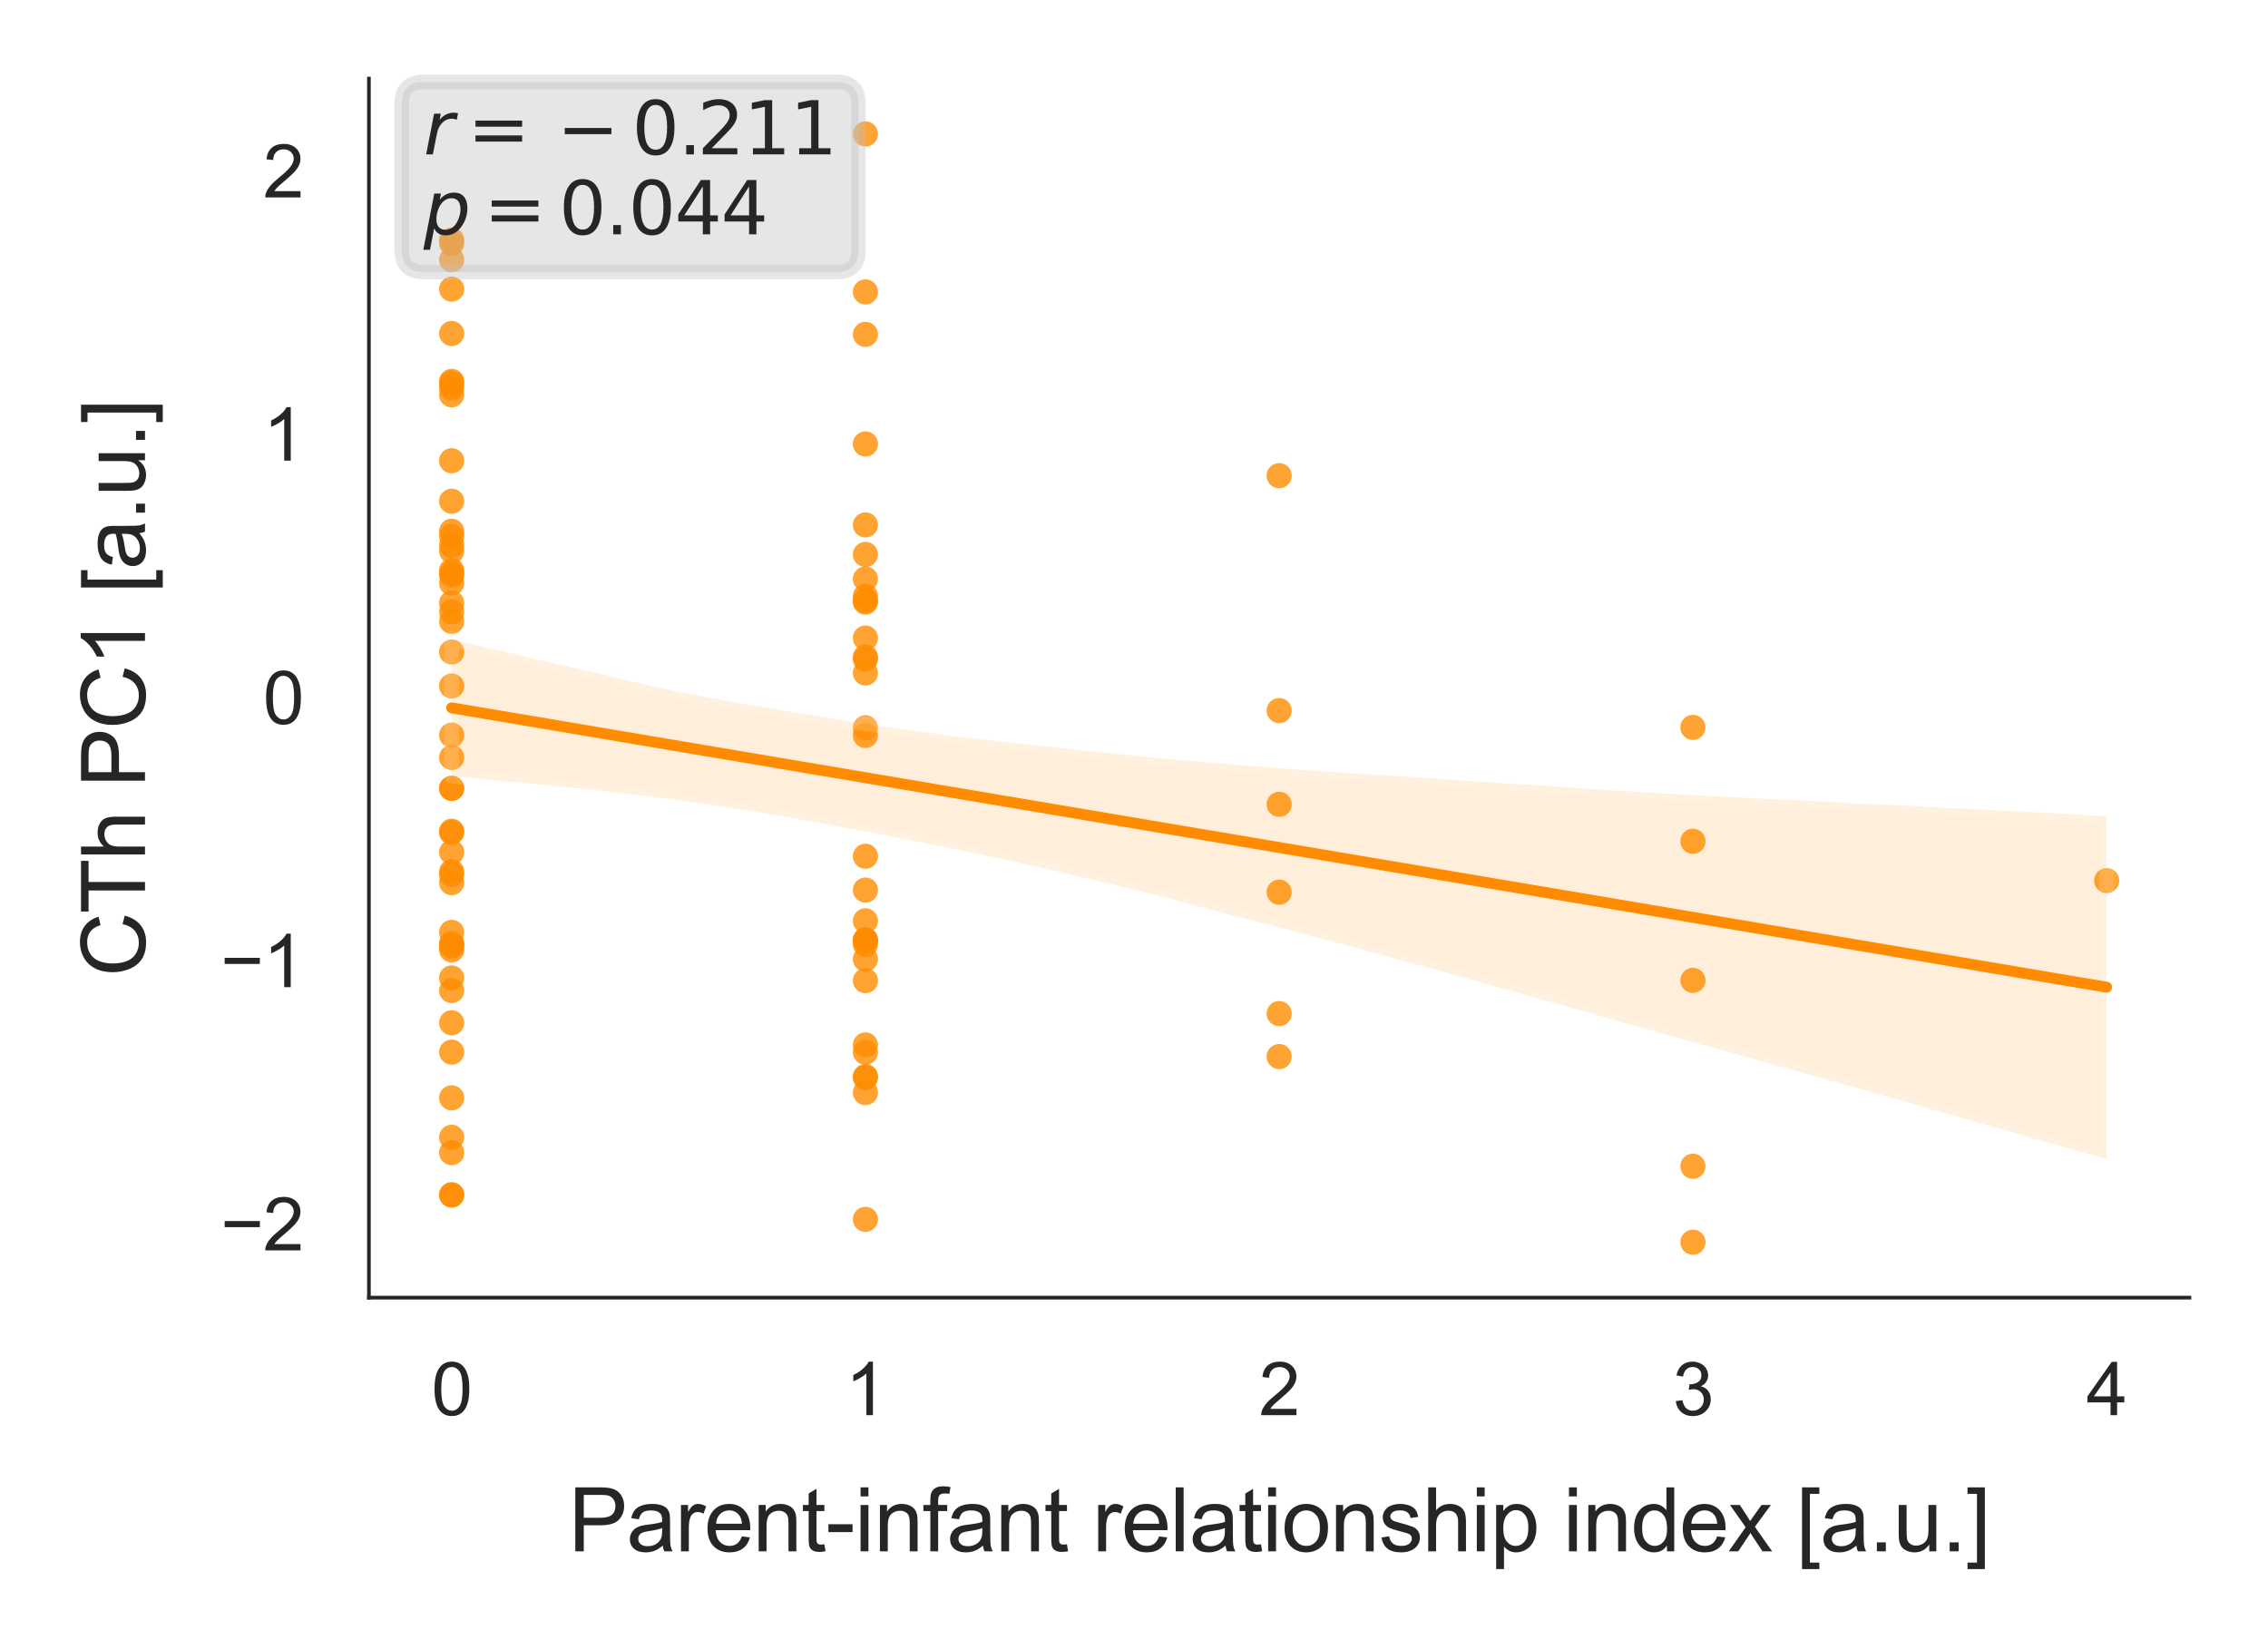 <?xml version="1.0" encoding="utf-8" standalone="no"?>
<!DOCTYPE svg PUBLIC "-//W3C//DTD SVG 1.1//EN"
  "http://www.w3.org/Graphics/SVG/1.1/DTD/svg11.dtd">
<svg xmlns:xlink="http://www.w3.org/1999/xlink" width="155.906pt" height="113.386pt" viewBox="0 0 155.906 113.386" xmlns="http://www.w3.org/2000/svg" version="1.1">
 <defs>
  <style type="text/css">*{stroke-linejoin: round; stroke-linecap: butt}</style>
 </defs>
 <g id="figure_1">
  <g id="patch_1">
   <path d="M 0 113.386 
L 155.906 113.386 
L 155.906 0 
L 0 0 
z
" style="fill: #ffffff"/>
  </g>
  <g id="axes_1">
   <g id="patch_2">
    <path d="M 25.36 89.218 
L 150.506 89.218 
L 150.506 5.4 
L 25.36 5.4 
z
" style="fill: #ffffff"/>
   </g>
   <g id="matplotlib.axis_1">
    <g id="xtick_1">
     <g id="text_1">
      <!-- 0 -->
      <g style="fill: #262626" transform="translate(29.658 97.297) scale(0.05 -0.05)">
       <defs>
        <path id="ArialMT-30" d="M 266 2259 
Q 266 3072 433 3567 
Q 600 4063 929 4331 
Q 1259 4600 1759 4600 
Q 2128 4600 2406 4451 
Q 2684 4303 2865 4023 
Q 3047 3744 3150 3342 
Q 3253 2941 3253 2259 
Q 3253 1453 3087 958 
Q 2922 463 2592 192 
Q 2263 -78 1759 -78 
Q 1097 -78 719 397 
Q 266 969 266 2259 
z
M 844 2259 
Q 844 1131 1108 757 
Q 1372 384 1759 384 
Q 2147 384 2411 759 
Q 2675 1134 2675 2259 
Q 2675 3391 2411 3762 
Q 2147 4134 1753 4134 
Q 1366 4134 1134 3806 
Q 844 3388 844 2259 
z
" transform="scale(0.016)"/>
       </defs>
       <use xlink:href="#ArialMT-30"/>
      </g>
     </g>
    </g>
    <g id="xtick_2">
     <g id="text_2">
      <!-- 1 -->
      <g style="fill: #262626" transform="translate(58.1 97.297) scale(0.05 -0.05)">
       <defs>
        <path id="ArialMT-31" d="M 2384 0 
L 1822 0 
L 1822 3584 
Q 1619 3391 1289 3197 
Q 959 3003 697 2906 
L 697 3450 
Q 1169 3672 1522 3987 
Q 1875 4303 2022 4600 
L 2384 4600 
L 2384 0 
z
" transform="scale(0.016)"/>
       </defs>
       <use xlink:href="#ArialMT-31"/>
      </g>
     </g>
    </g>
    <g id="xtick_3">
     <g id="text_3">
      <!-- 2 -->
      <g style="fill: #262626" transform="translate(86.543 97.297) scale(0.05 -0.05)">
       <defs>
        <path id="ArialMT-32" d="M 3222 541 
L 3222 0 
L 194 0 
Q 188 203 259 391 
Q 375 700 629 1000 
Q 884 1300 1366 1694 
Q 2113 2306 2375 2664 
Q 2638 3022 2638 3341 
Q 2638 3675 2398 3904 
Q 2159 4134 1775 4134 
Q 1369 4134 1125 3890 
Q 881 3647 878 3216 
L 300 3275 
Q 359 3922 746 4261 
Q 1134 4600 1788 4600 
Q 2447 4600 2831 4234 
Q 3216 3869 3216 3328 
Q 3216 3053 3103 2787 
Q 2991 2522 2730 2228 
Q 2469 1934 1863 1422 
Q 1356 997 1212 845 
Q 1069 694 975 541 
L 3222 541 
z
" transform="scale(0.016)"/>
       </defs>
       <use xlink:href="#ArialMT-32"/>
      </g>
     </g>
    </g>
    <g id="xtick_4">
     <g id="text_4">
      <!-- 3 -->
      <g style="fill: #262626" transform="translate(114.985 97.297) scale(0.05 -0.05)">
       <defs>
        <path id="ArialMT-33" d="M 269 1209 
L 831 1284 
Q 928 806 1161 595 
Q 1394 384 1728 384 
Q 2125 384 2398 659 
Q 2672 934 2672 1341 
Q 2672 1728 2419 1979 
Q 2166 2231 1775 2231 
Q 1616 2231 1378 2169 
L 1441 2663 
Q 1497 2656 1531 2656 
Q 1891 2656 2178 2843 
Q 2466 3031 2466 3422 
Q 2466 3731 2256 3934 
Q 2047 4138 1716 4138 
Q 1388 4138 1169 3931 
Q 950 3725 888 3313 
L 325 3413 
Q 428 3978 793 4289 
Q 1159 4600 1703 4600 
Q 2078 4600 2393 4439 
Q 2709 4278 2876 4000 
Q 3044 3722 3044 3409 
Q 3044 3113 2884 2869 
Q 2725 2625 2413 2481 
Q 2819 2388 3044 2092 
Q 3269 1797 3269 1353 
Q 3269 753 2831 336 
Q 2394 -81 1725 -81 
Q 1122 -81 723 278 
Q 325 638 269 1209 
z
" transform="scale(0.016)"/>
       </defs>
       <use xlink:href="#ArialMT-33"/>
      </g>
     </g>
    </g>
    <g id="xtick_5">
     <g id="text_5">
      <!-- 4 -->
      <g style="fill: #262626" transform="translate(143.427 97.297) scale(0.05 -0.05)">
       <defs>
        <path id="ArialMT-34" d="M 2069 0 
L 2069 1097 
L 81 1097 
L 81 1613 
L 2172 4581 
L 2631 4581 
L 2631 1613 
L 3250 1613 
L 3250 1097 
L 2631 1097 
L 2631 0 
L 2069 0 
z
M 2069 1613 
L 2069 3678 
L 634 1613 
L 2069 1613 
z
" transform="scale(0.016)"/>
       </defs>
       <use xlink:href="#ArialMT-34"/>
      </g>
     </g>
    </g>
    <g id="text_6">
     <!-- Parent-infant relationship index [a.u.] -->
     <g style="fill: #262626" transform="translate(39.074 106.659) scale(0.06 -0.06)">
      <defs>
       <path id="ArialMT-50" d="M 494 0 
L 494 4581 
L 2222 4581 
Q 2678 4581 2919 4538 
Q 3256 4481 3484 4323 
Q 3713 4166 3852 3881 
Q 3991 3597 3991 3256 
Q 3991 2672 3619 2267 
Q 3247 1863 2275 1863 
L 1100 1863 
L 1100 0 
L 494 0 
z
M 1100 2403 
L 2284 2403 
Q 2872 2403 3119 2622 
Q 3366 2841 3366 3238 
Q 3366 3525 3220 3729 
Q 3075 3934 2838 4000 
Q 2684 4041 2272 4041 
L 1100 4041 
L 1100 2403 
z
" transform="scale(0.016)"/>
       <path id="ArialMT-61" d="M 2588 409 
Q 2275 144 1986 34 
Q 1697 -75 1366 -75 
Q 819 -75 525 192 
Q 231 459 231 875 
Q 231 1119 342 1320 
Q 453 1522 633 1644 
Q 813 1766 1038 1828 
Q 1203 1872 1538 1913 
Q 2219 1994 2541 2106 
Q 2544 2222 2544 2253 
Q 2544 2597 2384 2738 
Q 2169 2928 1744 2928 
Q 1347 2928 1158 2789 
Q 969 2650 878 2297 
L 328 2372 
Q 403 2725 575 2942 
Q 747 3159 1072 3276 
Q 1397 3394 1825 3394 
Q 2250 3394 2515 3294 
Q 2781 3194 2906 3042 
Q 3031 2891 3081 2659 
Q 3109 2516 3109 2141 
L 3109 1391 
Q 3109 606 3145 398 
Q 3181 191 3288 0 
L 2700 0 
Q 2613 175 2588 409 
z
M 2541 1666 
Q 2234 1541 1622 1453 
Q 1275 1403 1131 1340 
Q 988 1278 909 1158 
Q 831 1038 831 891 
Q 831 666 1001 516 
Q 1172 366 1500 366 
Q 1825 366 2078 508 
Q 2331 650 2450 897 
Q 2541 1088 2541 1459 
L 2541 1666 
z
" transform="scale(0.016)"/>
       <path id="ArialMT-72" d="M 416 0 
L 416 3319 
L 922 3319 
L 922 2816 
Q 1116 3169 1280 3281 
Q 1444 3394 1641 3394 
Q 1925 3394 2219 3213 
L 2025 2691 
Q 1819 2813 1613 2813 
Q 1428 2813 1281 2702 
Q 1134 2591 1072 2394 
Q 978 2094 978 1738 
L 978 0 
L 416 0 
z
" transform="scale(0.016)"/>
       <path id="ArialMT-65" d="M 2694 1069 
L 3275 997 
Q 3138 488 2766 206 
Q 2394 -75 1816 -75 
Q 1088 -75 661 373 
Q 234 822 234 1631 
Q 234 2469 665 2931 
Q 1097 3394 1784 3394 
Q 2450 3394 2872 2941 
Q 3294 2488 3294 1666 
Q 3294 1616 3291 1516 
L 816 1516 
Q 847 969 1125 678 
Q 1403 388 1819 388 
Q 2128 388 2347 550 
Q 2566 713 2694 1069 
z
M 847 1978 
L 2700 1978 
Q 2663 2397 2488 2606 
Q 2219 2931 1791 2931 
Q 1403 2931 1139 2672 
Q 875 2413 847 1978 
z
" transform="scale(0.016)"/>
       <path id="ArialMT-6e" d="M 422 0 
L 422 3319 
L 928 3319 
L 928 2847 
Q 1294 3394 1984 3394 
Q 2284 3394 2536 3286 
Q 2788 3178 2913 3003 
Q 3038 2828 3088 2588 
Q 3119 2431 3119 2041 
L 3119 0 
L 2556 0 
L 2556 2019 
Q 2556 2363 2490 2533 
Q 2425 2703 2258 2804 
Q 2091 2906 1866 2906 
Q 1506 2906 1245 2678 
Q 984 2450 984 1813 
L 984 0 
L 422 0 
z
" transform="scale(0.016)"/>
       <path id="ArialMT-74" d="M 1650 503 
L 1731 6 
Q 1494 -44 1306 -44 
Q 1000 -44 831 53 
Q 663 150 594 308 
Q 525 466 525 972 
L 525 2881 
L 113 2881 
L 113 3319 
L 525 3319 
L 525 4141 
L 1084 4478 
L 1084 3319 
L 1650 3319 
L 1650 2881 
L 1084 2881 
L 1084 941 
Q 1084 700 1114 631 
Q 1144 563 1211 522 
Q 1278 481 1403 481 
Q 1497 481 1650 503 
z
" transform="scale(0.016)"/>
       <path id="ArialMT-2d" d="M 203 1375 
L 203 1941 
L 1931 1941 
L 1931 1375 
L 203 1375 
z
" transform="scale(0.016)"/>
       <path id="ArialMT-69" d="M 425 3934 
L 425 4581 
L 988 4581 
L 988 3934 
L 425 3934 
z
M 425 0 
L 425 3319 
L 988 3319 
L 988 0 
L 425 0 
z
" transform="scale(0.016)"/>
       <path id="ArialMT-66" d="M 556 0 
L 556 2881 
L 59 2881 
L 59 3319 
L 556 3319 
L 556 3672 
Q 556 4006 616 4169 
Q 697 4388 901 4523 
Q 1106 4659 1475 4659 
Q 1713 4659 2000 4603 
L 1916 4113 
Q 1741 4144 1584 4144 
Q 1328 4144 1222 4034 
Q 1116 3925 1116 3625 
L 1116 3319 
L 1763 3319 
L 1763 2881 
L 1116 2881 
L 1116 0 
L 556 0 
z
" transform="scale(0.016)"/>
       <path id="ArialMT-20" transform="scale(0.016)"/>
       <path id="ArialMT-6c" d="M 409 0 
L 409 4581 
L 972 4581 
L 972 0 
L 409 0 
z
" transform="scale(0.016)"/>
       <path id="ArialMT-6f" d="M 213 1659 
Q 213 2581 725 3025 
Q 1153 3394 1769 3394 
Q 2453 3394 2887 2945 
Q 3322 2497 3322 1706 
Q 3322 1066 3130 698 
Q 2938 331 2570 128 
Q 2203 -75 1769 -75 
Q 1072 -75 642 372 
Q 213 819 213 1659 
z
M 791 1659 
Q 791 1022 1069 705 
Q 1347 388 1769 388 
Q 2188 388 2466 706 
Q 2744 1025 2744 1678 
Q 2744 2294 2464 2611 
Q 2184 2928 1769 2928 
Q 1347 2928 1069 2612 
Q 791 2297 791 1659 
z
" transform="scale(0.016)"/>
       <path id="ArialMT-73" d="M 197 991 
L 753 1078 
Q 800 744 1014 566 
Q 1228 388 1613 388 
Q 2000 388 2187 545 
Q 2375 703 2375 916 
Q 2375 1106 2209 1216 
Q 2094 1291 1634 1406 
Q 1016 1563 777 1677 
Q 538 1791 414 1992 
Q 291 2194 291 2438 
Q 291 2659 392 2848 
Q 494 3038 669 3163 
Q 800 3259 1026 3326 
Q 1253 3394 1513 3394 
Q 1903 3394 2198 3281 
Q 2494 3169 2634 2976 
Q 2775 2784 2828 2463 
L 2278 2388 
Q 2241 2644 2061 2787 
Q 1881 2931 1553 2931 
Q 1166 2931 1000 2803 
Q 834 2675 834 2503 
Q 834 2394 903 2306 
Q 972 2216 1119 2156 
Q 1203 2125 1616 2013 
Q 2213 1853 2448 1751 
Q 2684 1650 2818 1456 
Q 2953 1263 2953 975 
Q 2953 694 2789 445 
Q 2625 197 2315 61 
Q 2006 -75 1616 -75 
Q 969 -75 630 194 
Q 291 463 197 991 
z
" transform="scale(0.016)"/>
       <path id="ArialMT-68" d="M 422 0 
L 422 4581 
L 984 4581 
L 984 2938 
Q 1378 3394 1978 3394 
Q 2347 3394 2619 3248 
Q 2891 3103 3008 2847 
Q 3125 2591 3125 2103 
L 3125 0 
L 2563 0 
L 2563 2103 
Q 2563 2525 2380 2717 
Q 2197 2909 1863 2909 
Q 1613 2909 1392 2779 
Q 1172 2650 1078 2428 
Q 984 2206 984 1816 
L 984 0 
L 422 0 
z
" transform="scale(0.016)"/>
       <path id="ArialMT-70" d="M 422 -1272 
L 422 3319 
L 934 3319 
L 934 2888 
Q 1116 3141 1344 3267 
Q 1572 3394 1897 3394 
Q 2322 3394 2647 3175 
Q 2972 2956 3137 2557 
Q 3303 2159 3303 1684 
Q 3303 1175 3120 767 
Q 2938 359 2589 142 
Q 2241 -75 1856 -75 
Q 1575 -75 1351 44 
Q 1128 163 984 344 
L 984 -1272 
L 422 -1272 
z
M 931 1641 
Q 931 1000 1190 694 
Q 1450 388 1819 388 
Q 2194 388 2461 705 
Q 2728 1022 2728 1688 
Q 2728 2322 2467 2637 
Q 2206 2953 1844 2953 
Q 1484 2953 1207 2617 
Q 931 2281 931 1641 
z
" transform="scale(0.016)"/>
       <path id="ArialMT-64" d="M 2575 0 
L 2575 419 
Q 2259 -75 1647 -75 
Q 1250 -75 917 144 
Q 584 363 401 755 
Q 219 1147 219 1656 
Q 219 2153 384 2558 
Q 550 2963 881 3178 
Q 1213 3394 1622 3394 
Q 1922 3394 2156 3267 
Q 2391 3141 2538 2938 
L 2538 4581 
L 3097 4581 
L 3097 0 
L 2575 0 
z
M 797 1656 
Q 797 1019 1065 703 
Q 1334 388 1700 388 
Q 2069 388 2326 689 
Q 2584 991 2584 1609 
Q 2584 2291 2321 2609 
Q 2059 2928 1675 2928 
Q 1300 2928 1048 2622 
Q 797 2316 797 1656 
z
" transform="scale(0.016)"/>
       <path id="ArialMT-78" d="M 47 0 
L 1259 1725 
L 138 3319 
L 841 3319 
L 1350 2541 
Q 1494 2319 1581 2169 
Q 1719 2375 1834 2534 
L 2394 3319 
L 3066 3319 
L 1919 1756 
L 3153 0 
L 2463 0 
L 1781 1031 
L 1600 1309 
L 728 0 
L 47 0 
z
" transform="scale(0.016)"/>
       <path id="ArialMT-5b" d="M 434 -1272 
L 434 4581 
L 1675 4581 
L 1675 4116 
L 997 4116 
L 997 -806 
L 1675 -806 
L 1675 -1272 
L 434 -1272 
z
" transform="scale(0.016)"/>
       <path id="ArialMT-2e" d="M 581 0 
L 581 641 
L 1222 641 
L 1222 0 
L 581 0 
z
" transform="scale(0.016)"/>
       <path id="ArialMT-75" d="M 2597 0 
L 2597 488 
Q 2209 -75 1544 -75 
Q 1250 -75 995 37 
Q 741 150 617 320 
Q 494 491 444 738 
Q 409 903 409 1263 
L 409 3319 
L 972 3319 
L 972 1478 
Q 972 1038 1006 884 
Q 1059 663 1231 536 
Q 1403 409 1656 409 
Q 1909 409 2131 539 
Q 2353 669 2445 892 
Q 2538 1116 2538 1541 
L 2538 3319 
L 3100 3319 
L 3100 0 
L 2597 0 
z
" transform="scale(0.016)"/>
       <path id="ArialMT-5d" d="M 1363 -1272 
L 122 -1272 
L 122 -806 
L 800 -806 
L 800 4116 
L 122 4116 
L 122 4581 
L 1363 4581 
L 1363 -1272 
z
" transform="scale(0.016)"/>
      </defs>
      <use xlink:href="#ArialMT-50"/>
      <use xlink:href="#ArialMT-61" x="66.699"/>
      <use xlink:href="#ArialMT-72" x="122.314"/>
      <use xlink:href="#ArialMT-65" x="155.615"/>
      <use xlink:href="#ArialMT-6e" x="211.23"/>
      <use xlink:href="#ArialMT-74" x="266.846"/>
      <use xlink:href="#ArialMT-2d" x="294.629"/>
      <use xlink:href="#ArialMT-69" x="327.93"/>
      <use xlink:href="#ArialMT-6e" x="350.146"/>
      <use xlink:href="#ArialMT-66" x="405.762"/>
      <use xlink:href="#ArialMT-61" x="433.545"/>
      <use xlink:href="#ArialMT-6e" x="489.16"/>
      <use xlink:href="#ArialMT-74" x="544.775"/>
      <use xlink:href="#ArialMT-20" x="572.559"/>
      <use xlink:href="#ArialMT-72" x="600.342"/>
      <use xlink:href="#ArialMT-65" x="633.643"/>
      <use xlink:href="#ArialMT-6c" x="689.258"/>
      <use xlink:href="#ArialMT-61" x="711.475"/>
      <use xlink:href="#ArialMT-74" x="767.09"/>
      <use xlink:href="#ArialMT-69" x="794.873"/>
      <use xlink:href="#ArialMT-6f" x="817.09"/>
      <use xlink:href="#ArialMT-6e" x="872.705"/>
      <use xlink:href="#ArialMT-73" x="928.32"/>
      <use xlink:href="#ArialMT-68" x="978.32"/>
      <use xlink:href="#ArialMT-69" x="1033.936"/>
      <use xlink:href="#ArialMT-70" x="1056.152"/>
      <use xlink:href="#ArialMT-20" x="1111.768"/>
      <use xlink:href="#ArialMT-69" x="1139.551"/>
      <use xlink:href="#ArialMT-6e" x="1161.768"/>
      <use xlink:href="#ArialMT-64" x="1217.383"/>
      <use xlink:href="#ArialMT-65" x="1272.998"/>
      <use xlink:href="#ArialMT-78" x="1328.613"/>
      <use xlink:href="#ArialMT-20" x="1378.613"/>
      <use xlink:href="#ArialMT-5b" x="1406.396"/>
      <use xlink:href="#ArialMT-61" x="1434.18"/>
      <use xlink:href="#ArialMT-2e" x="1489.795"/>
      <use xlink:href="#ArialMT-75" x="1517.578"/>
      <use xlink:href="#ArialMT-2e" x="1573.193"/>
      <use xlink:href="#ArialMT-5d" x="1600.977"/>
     </g>
    </g>
   </g>
   <g id="matplotlib.axis_2">
    <g id="ytick_1">
     <g id="text_7">
      <!-- −2 -->
      <g style="fill: #262626" transform="translate(15.159 85.97) scale(0.05 -0.05)">
       <defs>
        <path id="ArialMT-2212" d="M 3381 1997 
L 356 1997 
L 356 2522 
L 3381 2522 
L 3381 1997 
z
" transform="scale(0.016)"/>
       </defs>
       <use xlink:href="#ArialMT-2212"/>
       <use xlink:href="#ArialMT-32" x="58.398"/>
      </g>
     </g>
    </g>
    <g id="ytick_2">
     <g id="text_8">
      <!-- −1 -->
      <g style="fill: #262626" transform="translate(15.159 67.871) scale(0.05 -0.05)">
       <use xlink:href="#ArialMT-2212"/>
       <use xlink:href="#ArialMT-31" x="58.398"/>
      </g>
     </g>
    </g>
    <g id="ytick_3">
     <g id="text_9">
      <!-- 0 -->
      <g style="fill: #262626" transform="translate(18.08 49.772) scale(0.05 -0.05)">
       <use xlink:href="#ArialMT-30"/>
      </g>
     </g>
    </g>
    <g id="ytick_4">
     <g id="text_10">
      <!-- 1 -->
      <g style="fill: #262626" transform="translate(18.08 31.673) scale(0.05 -0.05)">
       <use xlink:href="#ArialMT-31"/>
      </g>
     </g>
    </g>
    <g id="ytick_5">
     <g id="text_11">
      <!-- 2 -->
      <g style="fill: #262626" transform="translate(18.08 13.574) scale(0.05 -0.05)">
       <use xlink:href="#ArialMT-32"/>
      </g>
     </g>
    </g>
    <g id="text_12">
     <!-- CTh PC1 [a.u.] -->
     <g style="fill: #262626" transform="translate(9.967 67.149) rotate(-90) scale(0.06 -0.06)">
      <defs>
       <path id="ArialMT-43" d="M 3763 1606 
L 4369 1453 
Q 4178 706 3683 314 
Q 3188 -78 2472 -78 
Q 1731 -78 1267 223 
Q 803 525 561 1097 
Q 319 1669 319 2325 
Q 319 3041 592 3573 
Q 866 4106 1370 4382 
Q 1875 4659 2481 4659 
Q 3169 4659 3637 4309 
Q 4106 3959 4291 3325 
L 3694 3184 
Q 3534 3684 3231 3912 
Q 2928 4141 2469 4141 
Q 1941 4141 1586 3887 
Q 1231 3634 1087 3207 
Q 944 2781 944 2328 
Q 944 1744 1114 1308 
Q 1284 872 1643 656 
Q 2003 441 2422 441 
Q 2931 441 3284 734 
Q 3638 1028 3763 1606 
z
" transform="scale(0.016)"/>
       <path id="ArialMT-54" d="M 1659 0 
L 1659 4041 
L 150 4041 
L 150 4581 
L 3781 4581 
L 3781 4041 
L 2266 4041 
L 2266 0 
L 1659 0 
z
" transform="scale(0.016)"/>
      </defs>
      <use xlink:href="#ArialMT-43"/>
      <use xlink:href="#ArialMT-54" x="72.217"/>
      <use xlink:href="#ArialMT-68" x="133.301"/>
      <use xlink:href="#ArialMT-20" x="188.916"/>
      <use xlink:href="#ArialMT-50" x="216.699"/>
      <use xlink:href="#ArialMT-43" x="283.398"/>
      <use xlink:href="#ArialMT-31" x="355.615"/>
      <use xlink:href="#ArialMT-20" x="411.23"/>
      <use xlink:href="#ArialMT-5b" x="439.014"/>
      <use xlink:href="#ArialMT-61" x="466.797"/>
      <use xlink:href="#ArialMT-2e" x="522.412"/>
      <use xlink:href="#ArialMT-75" x="550.195"/>
      <use xlink:href="#ArialMT-2e" x="605.811"/>
      <use xlink:href="#ArialMT-5d" x="633.594"/>
     </g>
    </g>
   </g>
   <g id="PathCollection_1">
    <defs>
     <path id="C0_0_922fa65fe3" d="M 0 0.866 
C 0.23 0.866 0.45 0.775 0.612 0.612 
C 0.775 0.45 0.866 0.23 0.866 -0 
C 0.866 -0.23 0.775 -0.45 0.612 -0.612 
C 0.45 -0.775 0.23 -0.866 0 -0.866 
C -0.23 -0.866 -0.45 -0.775 -0.612 -0.612 
C -0.775 -0.45 -0.866 -0.23 -0.866 0 
C -0.866 0.23 -0.775 0.45 -0.612 0.612 
C -0.45 0.775 -0.23 0.866 0 0.866 
z
"/>
    </defs>
    <g clip-path="url(#pb5ac3a4566)">
     <use xlink:href="#C0_0_922fa65fe3" x="31.048" y="39.413" style="fill: #ff8c00; fill-opacity: 0.8"/>
    </g>
    <g clip-path="url(#pb5ac3a4566)">
     <use xlink:href="#C0_0_922fa65fe3" x="59.491" y="58.869" style="fill: #ff8c00; fill-opacity: 0.8"/>
    </g>
    <g clip-path="url(#pb5ac3a4566)">
     <use xlink:href="#C0_0_922fa65fe3" x="31.048" y="26.334" style="fill: #ff8c00; fill-opacity: 0.8"/>
    </g>
    <g clip-path="url(#pb5ac3a4566)">
     <use xlink:href="#C0_0_922fa65fe3" x="31.048" y="36.527" style="fill: #ff8c00; fill-opacity: 0.8"/>
    </g>
    <g clip-path="url(#pb5ac3a4566)">
     <use xlink:href="#C0_0_922fa65fe3" x="59.491" y="64.938" style="fill: #ff8c00; fill-opacity: 0.8"/>
    </g>
    <g clip-path="url(#pb5ac3a4566)">
     <use xlink:href="#C0_0_922fa65fe3" x="31.048" y="54.208" style="fill: #ff8c00; fill-opacity: 0.8"/>
    </g>
    <g clip-path="url(#pb5ac3a4566)">
     <use xlink:href="#C0_0_922fa65fe3" x="31.048" y="78.192" style="fill: #ff8c00; fill-opacity: 0.8"/>
    </g>
    <g clip-path="url(#pb5ac3a4566)">
     <use xlink:href="#C0_0_922fa65fe3" x="116.375" y="57.841" style="fill: #ff8c00; fill-opacity: 0.8"/>
    </g>
    <g clip-path="url(#pb5ac3a4566)">
     <use xlink:href="#C0_0_922fa65fe3" x="31.048" y="65.313" style="fill: #ff8c00; fill-opacity: 0.8"/>
    </g>
    <g clip-path="url(#pb5ac3a4566)">
     <use xlink:href="#C0_0_922fa65fe3" x="59.491" y="9.21" style="fill: #ff8c00; fill-opacity: 0.8"/>
    </g>
    <g clip-path="url(#pb5ac3a4566)">
     <use xlink:href="#C0_0_922fa65fe3" x="87.933" y="72.643" style="fill: #ff8c00; fill-opacity: 0.8"/>
    </g>
    <g clip-path="url(#pb5ac3a4566)">
     <use xlink:href="#C0_0_922fa65fe3" x="59.491" y="45.167" style="fill: #ff8c00; fill-opacity: 0.8"/>
    </g>
    <g clip-path="url(#pb5ac3a4566)">
     <use xlink:href="#C0_0_922fa65fe3" x="59.491" y="38.119" style="fill: #ff8c00; fill-opacity: 0.8"/>
    </g>
    <g clip-path="url(#pb5ac3a4566)">
     <use xlink:href="#C0_0_922fa65fe3" x="59.491" y="22.99" style="fill: #ff8c00; fill-opacity: 0.8"/>
    </g>
    <g clip-path="url(#pb5ac3a4566)">
     <use xlink:href="#C0_0_922fa65fe3" x="59.491" y="61.196" style="fill: #ff8c00; fill-opacity: 0.8"/>
    </g>
    <g clip-path="url(#pb5ac3a4566)">
     <use xlink:href="#C0_0_922fa65fe3" x="31.048" y="37.887" style="fill: #ff8c00; fill-opacity: 0.8"/>
    </g>
    <g clip-path="url(#pb5ac3a4566)">
     <use xlink:href="#C0_0_922fa65fe3" x="59.491" y="41.402" style="fill: #ff8c00; fill-opacity: 0.8"/>
    </g>
    <g clip-path="url(#pb5ac3a4566)">
     <use xlink:href="#C0_0_922fa65fe3" x="59.491" y="41.284" style="fill: #ff8c00; fill-opacity: 0.8"/>
    </g>
    <g clip-path="url(#pb5ac3a4566)">
     <use xlink:href="#C0_0_922fa65fe3" x="59.491" y="71.842" style="fill: #ff8c00; fill-opacity: 0.8"/>
    </g>
    <g clip-path="url(#pb5ac3a4566)">
     <use xlink:href="#C0_0_922fa65fe3" x="87.933" y="48.856" style="fill: #ff8c00; fill-opacity: 0.8"/>
    </g>
    <g clip-path="url(#pb5ac3a4566)">
     <use xlink:href="#C0_0_922fa65fe3" x="59.491" y="83.834" style="fill: #ff8c00; fill-opacity: 0.8"/>
    </g>
    <g clip-path="url(#pb5ac3a4566)">
     <use xlink:href="#C0_0_922fa65fe3" x="31.048" y="64.872" style="fill: #ff8c00; fill-opacity: 0.8"/>
    </g>
    <g clip-path="url(#pb5ac3a4566)">
     <use xlink:href="#C0_0_922fa65fe3" x="31.048" y="47.164" style="fill: #ff8c00; fill-opacity: 0.8"/>
    </g>
    <g clip-path="url(#pb5ac3a4566)">
     <use xlink:href="#C0_0_922fa65fe3" x="31.048" y="37.489" style="fill: #ff8c00; fill-opacity: 0.8"/>
    </g>
    <g clip-path="url(#pb5ac3a4566)">
     <use xlink:href="#C0_0_922fa65fe3" x="144.817" y="60.543" style="fill: #ff8c00; fill-opacity: 0.8"/>
    </g>
    <g clip-path="url(#pb5ac3a4566)">
     <use xlink:href="#C0_0_922fa65fe3" x="116.375" y="50.01" style="fill: #ff8c00; fill-opacity: 0.8"/>
    </g>
    <g clip-path="url(#pb5ac3a4566)">
     <use xlink:href="#C0_0_922fa65fe3" x="31.048" y="39.221" style="fill: #ff8c00; fill-opacity: 0.8"/>
    </g>
    <g clip-path="url(#pb5ac3a4566)">
     <use xlink:href="#C0_0_922fa65fe3" x="31.048" y="16.733" style="fill: #ff8c00; fill-opacity: 0.8"/>
    </g>
    <g clip-path="url(#pb5ac3a4566)">
     <use xlink:href="#C0_0_922fa65fe3" x="59.491" y="75.12" style="fill: #ff8c00; fill-opacity: 0.8"/>
    </g>
    <g clip-path="url(#pb5ac3a4566)">
     <use xlink:href="#C0_0_922fa65fe3" x="59.491" y="74.013" style="fill: #ff8c00; fill-opacity: 0.8"/>
    </g>
    <g clip-path="url(#pb5ac3a4566)">
     <use xlink:href="#C0_0_922fa65fe3" x="31.048" y="44.829" style="fill: #ff8c00; fill-opacity: 0.8"/>
    </g>
    <g clip-path="url(#pb5ac3a4566)">
     <use xlink:href="#C0_0_922fa65fe3" x="31.048" y="36.879" style="fill: #ff8c00; fill-opacity: 0.8"/>
    </g>
    <g clip-path="url(#pb5ac3a4566)">
     <use xlink:href="#C0_0_922fa65fe3" x="59.491" y="40.992" style="fill: #ff8c00; fill-opacity: 0.8"/>
    </g>
    <g clip-path="url(#pb5ac3a4566)">
     <use xlink:href="#C0_0_922fa65fe3" x="87.933" y="69.689" style="fill: #ff8c00; fill-opacity: 0.8"/>
    </g>
    <g clip-path="url(#pb5ac3a4566)">
     <use xlink:href="#C0_0_922fa65fe3" x="31.048" y="52.079" style="fill: #ff8c00; fill-opacity: 0.8"/>
    </g>
    <g clip-path="url(#pb5ac3a4566)">
     <use xlink:href="#C0_0_922fa65fe3" x="59.491" y="64.616" style="fill: #ff8c00; fill-opacity: 0.8"/>
    </g>
    <g clip-path="url(#pb5ac3a4566)">
     <use xlink:href="#C0_0_922fa65fe3" x="31.048" y="34.461" style="fill: #ff8c00; fill-opacity: 0.8"/>
    </g>
    <g clip-path="url(#pb5ac3a4566)">
     <use xlink:href="#C0_0_922fa65fe3" x="59.491" y="64.691" style="fill: #ff8c00; fill-opacity: 0.8"/>
    </g>
    <g clip-path="url(#pb5ac3a4566)">
     <use xlink:href="#C0_0_922fa65fe3" x="59.491" y="43.869" style="fill: #ff8c00; fill-opacity: 0.8"/>
    </g>
    <g clip-path="url(#pb5ac3a4566)">
     <use xlink:href="#C0_0_922fa65fe3" x="59.491" y="36.091" style="fill: #ff8c00; fill-opacity: 0.8"/>
    </g>
    <g clip-path="url(#pb5ac3a4566)">
     <use xlink:href="#C0_0_922fa65fe3" x="59.491" y="65.944" style="fill: #ff8c00; fill-opacity: 0.8"/>
    </g>
    <g clip-path="url(#pb5ac3a4566)">
     <use xlink:href="#C0_0_922fa65fe3" x="31.048" y="65.042" style="fill: #ff8c00; fill-opacity: 0.8"/>
    </g>
    <g clip-path="url(#pb5ac3a4566)">
     <use xlink:href="#C0_0_922fa65fe3" x="31.048" y="42.068" style="fill: #ff8c00; fill-opacity: 0.8"/>
    </g>
    <g clip-path="url(#pb5ac3a4566)">
     <use xlink:href="#C0_0_922fa65fe3" x="31.048" y="26.221" style="fill: #ff8c00; fill-opacity: 0.8"/>
    </g>
    <g clip-path="url(#pb5ac3a4566)">
     <use xlink:href="#C0_0_922fa65fe3" x="116.375" y="80.185" style="fill: #ff8c00; fill-opacity: 0.8"/>
    </g>
    <g clip-path="url(#pb5ac3a4566)">
     <use xlink:href="#C0_0_922fa65fe3" x="31.048" y="57.148" style="fill: #ff8c00; fill-opacity: 0.8"/>
    </g>
    <g clip-path="url(#pb5ac3a4566)">
     <use xlink:href="#C0_0_922fa65fe3" x="31.048" y="42.724" style="fill: #ff8c00; fill-opacity: 0.8"/>
    </g>
    <g clip-path="url(#pb5ac3a4566)">
     <use xlink:href="#C0_0_922fa65fe3" x="59.491" y="50.565" style="fill: #ff8c00; fill-opacity: 0.8"/>
    </g>
    <g clip-path="url(#pb5ac3a4566)">
     <use xlink:href="#C0_0_922fa65fe3" x="31.048" y="39.537" style="fill: #ff8c00; fill-opacity: 0.8"/>
    </g>
    <g clip-path="url(#pb5ac3a4566)">
     <use xlink:href="#C0_0_922fa65fe3" x="59.491" y="30.524" style="fill: #ff8c00; fill-opacity: 0.8"/>
    </g>
    <g clip-path="url(#pb5ac3a4566)">
     <use xlink:href="#C0_0_922fa65fe3" x="31.048" y="79.251" style="fill: #ff8c00; fill-opacity: 0.8"/>
    </g>
    <g clip-path="url(#pb5ac3a4566)">
     <use xlink:href="#C0_0_922fa65fe3" x="116.375" y="85.408" style="fill: #ff8c00; fill-opacity: 0.8"/>
    </g>
    <g clip-path="url(#pb5ac3a4566)">
     <use xlink:href="#C0_0_922fa65fe3" x="31.048" y="82.139" style="fill: #ff8c00; fill-opacity: 0.8"/>
    </g>
    <g clip-path="url(#pb5ac3a4566)">
     <use xlink:href="#C0_0_922fa65fe3" x="31.048" y="27.144" style="fill: #ff8c00; fill-opacity: 0.8"/>
    </g>
    <g clip-path="url(#pb5ac3a4566)">
     <use xlink:href="#C0_0_922fa65fe3" x="59.491" y="67.423" style="fill: #ff8c00; fill-opacity: 0.8"/>
    </g>
    <g clip-path="url(#pb5ac3a4566)">
     <use xlink:href="#C0_0_922fa65fe3" x="87.933" y="55.299" style="fill: #ff8c00; fill-opacity: 0.8"/>
    </g>
    <g clip-path="url(#pb5ac3a4566)">
     <use xlink:href="#C0_0_922fa65fe3" x="31.048" y="31.677" style="fill: #ff8c00; fill-opacity: 0.8"/>
    </g>
    <g clip-path="url(#pb5ac3a4566)">
     <use xlink:href="#C0_0_922fa65fe3" x="31.048" y="64.974" style="fill: #ff8c00; fill-opacity: 0.8"/>
    </g>
    <g clip-path="url(#pb5ac3a4566)">
     <use xlink:href="#C0_0_922fa65fe3" x="59.491" y="64.638" style="fill: #ff8c00; fill-opacity: 0.8"/>
    </g>
    <g clip-path="url(#pb5ac3a4566)">
     <use xlink:href="#C0_0_922fa65fe3" x="31.048" y="57.23" style="fill: #ff8c00; fill-opacity: 0.8"/>
    </g>
    <g clip-path="url(#pb5ac3a4566)">
     <use xlink:href="#C0_0_922fa65fe3" x="31.048" y="68.105" style="fill: #ff8c00; fill-opacity: 0.8"/>
    </g>
    <g clip-path="url(#pb5ac3a4566)">
     <use xlink:href="#C0_0_922fa65fe3" x="59.491" y="39.807" style="fill: #ff8c00; fill-opacity: 0.8"/>
    </g>
    <g clip-path="url(#pb5ac3a4566)">
     <use xlink:href="#C0_0_922fa65fe3" x="31.048" y="70.321" style="fill: #ff8c00; fill-opacity: 0.8"/>
    </g>
    <g clip-path="url(#pb5ac3a4566)">
     <use xlink:href="#C0_0_922fa65fe3" x="59.491" y="45.316" style="fill: #ff8c00; fill-opacity: 0.8"/>
    </g>
    <g clip-path="url(#pb5ac3a4566)">
     <use xlink:href="#C0_0_922fa65fe3" x="31.048" y="22.93" style="fill: #ff8c00; fill-opacity: 0.8"/>
    </g>
    <g clip-path="url(#pb5ac3a4566)">
     <use xlink:href="#C0_0_922fa65fe3" x="31.048" y="41.455" style="fill: #ff8c00; fill-opacity: 0.8"/>
    </g>
    <g clip-path="url(#pb5ac3a4566)">
     <use xlink:href="#C0_0_922fa65fe3" x="59.491" y="74.089" style="fill: #ff8c00; fill-opacity: 0.8"/>
    </g>
    <g clip-path="url(#pb5ac3a4566)">
     <use xlink:href="#C0_0_922fa65fe3" x="59.491" y="63.31" style="fill: #ff8c00; fill-opacity: 0.8"/>
    </g>
    <g clip-path="url(#pb5ac3a4566)">
     <use xlink:href="#C0_0_922fa65fe3" x="31.048" y="16.499" style="fill: #ff8c00; fill-opacity: 0.8"/>
    </g>
    <g clip-path="url(#pb5ac3a4566)">
     <use xlink:href="#C0_0_922fa65fe3" x="31.048" y="59.928" style="fill: #ff8c00; fill-opacity: 0.8"/>
    </g>
    <g clip-path="url(#pb5ac3a4566)">
     <use xlink:href="#C0_0_922fa65fe3" x="31.048" y="19.877" style="fill: #ff8c00; fill-opacity: 0.8"/>
    </g>
    <g clip-path="url(#pb5ac3a4566)">
     <use xlink:href="#C0_0_922fa65fe3" x="116.375" y="67.405" style="fill: #ff8c00; fill-opacity: 0.8"/>
    </g>
    <g clip-path="url(#pb5ac3a4566)">
     <use xlink:href="#C0_0_922fa65fe3" x="31.048" y="58.589" style="fill: #ff8c00; fill-opacity: 0.8"/>
    </g>
    <g clip-path="url(#pb5ac3a4566)">
     <use xlink:href="#C0_0_922fa65fe3" x="59.491" y="50.037" style="fill: #ff8c00; fill-opacity: 0.8"/>
    </g>
    <g clip-path="url(#pb5ac3a4566)">
     <use xlink:href="#C0_0_922fa65fe3" x="59.491" y="72.345" style="fill: #ff8c00; fill-opacity: 0.8"/>
    </g>
    <g clip-path="url(#pb5ac3a4566)">
     <use xlink:href="#C0_0_922fa65fe3" x="31.048" y="50.544" style="fill: #ff8c00; fill-opacity: 0.8"/>
    </g>
    <g clip-path="url(#pb5ac3a4566)">
     <use xlink:href="#C0_0_922fa65fe3" x="59.491" y="46.272" style="fill: #ff8c00; fill-opacity: 0.8"/>
    </g>
    <g clip-path="url(#pb5ac3a4566)">
     <use xlink:href="#C0_0_922fa65fe3" x="31.048" y="75.483" style="fill: #ff8c00; fill-opacity: 0.8"/>
    </g>
    <g clip-path="url(#pb5ac3a4566)">
     <use xlink:href="#C0_0_922fa65fe3" x="31.048" y="40.091" style="fill: #ff8c00; fill-opacity: 0.8"/>
    </g>
    <g clip-path="url(#pb5ac3a4566)">
     <use xlink:href="#C0_0_922fa65fe3" x="87.933" y="61.341" style="fill: #ff8c00; fill-opacity: 0.8"/>
    </g>
    <g clip-path="url(#pb5ac3a4566)">
     <use xlink:href="#C0_0_922fa65fe3" x="59.491" y="20.071" style="fill: #ff8c00; fill-opacity: 0.8"/>
    </g>
    <g clip-path="url(#pb5ac3a4566)">
     <use xlink:href="#C0_0_922fa65fe3" x="31.048" y="67.238" style="fill: #ff8c00; fill-opacity: 0.8"/>
    </g>
    <g clip-path="url(#pb5ac3a4566)">
     <use xlink:href="#C0_0_922fa65fe3" x="31.048" y="82.166" style="fill: #ff8c00; fill-opacity: 0.8"/>
    </g>
    <g clip-path="url(#pb5ac3a4566)">
     <use xlink:href="#C0_0_922fa65fe3" x="31.048" y="60.686" style="fill: #ff8c00; fill-opacity: 0.8"/>
    </g>
    <g clip-path="url(#pb5ac3a4566)">
     <use xlink:href="#C0_0_922fa65fe3" x="31.048" y="60.128" style="fill: #ff8c00; fill-opacity: 0.8"/>
    </g>
    <g clip-path="url(#pb5ac3a4566)">
     <use xlink:href="#C0_0_922fa65fe3" x="31.048" y="64.106" style="fill: #ff8c00; fill-opacity: 0.8"/>
    </g>
    <g clip-path="url(#pb5ac3a4566)">
     <use xlink:href="#C0_0_922fa65fe3" x="87.933" y="32.706" style="fill: #ff8c00; fill-opacity: 0.8"/>
    </g>
    <g clip-path="url(#pb5ac3a4566)">
     <use xlink:href="#C0_0_922fa65fe3" x="31.048" y="26.669" style="fill: #ff8c00; fill-opacity: 0.8"/>
    </g>
    <g clip-path="url(#pb5ac3a4566)">
     <use xlink:href="#C0_0_922fa65fe3" x="31.048" y="54.199" style="fill: #ff8c00; fill-opacity: 0.8"/>
    </g>
    <g clip-path="url(#pb5ac3a4566)">
     <use xlink:href="#C0_0_922fa65fe3" x="31.048" y="17.855" style="fill: #ff8c00; fill-opacity: 0.8"/>
    </g>
    <g clip-path="url(#pb5ac3a4566)">
     <use xlink:href="#C0_0_922fa65fe3" x="31.048" y="72.339" style="fill: #ff8c00; fill-opacity: 0.8"/>
    </g>
   </g>
   <g id="PolyCollection_1">
    <defs>
     <path id="mad27d52e11" d="M 31.048 -69.456 
L 31.048 -60.02 
L 32.198 -59.922 
L 33.347 -59.793 
L 34.496 -59.683 
L 35.645 -59.6 
L 36.794 -59.482 
L 37.944 -59.365 
L 39.093 -59.253 
L 40.242 -59.136 
L 41.391 -59.013 
L 42.54 -58.868 
L 43.689 -58.733 
L 44.839 -58.616 
L 45.988 -58.47 
L 47.137 -58.291 
L 48.286 -58.141 
L 49.435 -57.966 
L 50.584 -57.791 
L 51.734 -57.621 
L 52.883 -57.422 
L 54.032 -57.234 
L 55.181 -57.01 
L 56.33 -56.814 
L 57.48 -56.584 
L 58.629 -56.381 
L 59.778 -56.169 
L 60.927 -55.95 
L 62.076 -55.718 
L 63.225 -55.481 
L 64.375 -55.244 
L 65.524 -55.034 
L 66.673 -54.794 
L 67.822 -54.542 
L 68.971 -54.31 
L 70.12 -54.046 
L 71.27 -53.796 
L 72.419 -53.54 
L 73.568 -53.273 
L 74.717 -52.992 
L 75.866 -52.717 
L 77.016 -52.45 
L 78.165 -52.18 
L 79.314 -51.887 
L 80.463 -51.589 
L 81.612 -51.275 
L 82.761 -50.969 
L 83.911 -50.656 
L 85.06 -50.365 
L 86.209 -50.086 
L 87.358 -49.771 
L 88.507 -49.475 
L 89.657 -49.158 
L 90.806 -48.862 
L 91.955 -48.554 
L 93.104 -48.253 
L 94.253 -47.928 
L 95.402 -47.615 
L 96.552 -47.293 
L 97.701 -46.991 
L 98.85 -46.665 
L 99.999 -46.344 
L 101.148 -46.025 
L 102.297 -45.694 
L 103.447 -45.386 
L 104.596 -45.063 
L 105.745 -44.736 
L 106.894 -44.42 
L 108.043 -44.095 
L 109.193 -43.774 
L 110.342 -43.427 
L 111.491 -43.098 
L 112.64 -42.791 
L 113.789 -42.469 
L 114.938 -42.133 
L 116.088 -41.808 
L 117.237 -41.501 
L 118.386 -41.176 
L 119.535 -40.865 
L 120.684 -40.535 
L 121.834 -40.219 
L 122.983 -39.894 
L 124.132 -39.57 
L 125.281 -39.245 
L 126.43 -38.924 
L 127.579 -38.596 
L 128.729 -38.271 
L 129.878 -37.947 
L 131.027 -37.622 
L 132.176 -37.285 
L 133.325 -36.949 
L 134.474 -36.635 
L 135.624 -36.319 
L 136.773 -35.968 
L 137.922 -35.671 
L 139.071 -35.313 
L 140.22 -34.984 
L 141.37 -34.665 
L 142.519 -34.345 
L 143.668 -34.011 
L 144.817 -33.686 
L 144.817 -57.271 
L 144.817 -57.271 
L 143.668 -57.32 
L 142.519 -57.396 
L 141.37 -57.473 
L 140.22 -57.515 
L 139.071 -57.585 
L 137.922 -57.636 
L 136.773 -57.701 
L 135.624 -57.766 
L 134.474 -57.804 
L 133.325 -57.866 
L 132.176 -57.935 
L 131.027 -58.005 
L 129.878 -58.052 
L 128.729 -58.097 
L 127.579 -58.136 
L 126.43 -58.215 
L 125.281 -58.268 
L 124.132 -58.337 
L 122.983 -58.394 
L 121.834 -58.442 
L 120.684 -58.494 
L 119.535 -58.555 
L 118.386 -58.616 
L 117.237 -58.683 
L 116.088 -58.743 
L 114.938 -58.807 
L 113.789 -58.872 
L 112.64 -58.936 
L 111.491 -59.013 
L 110.342 -59.066 
L 109.193 -59.156 
L 108.043 -59.228 
L 106.894 -59.309 
L 105.745 -59.404 
L 104.596 -59.464 
L 103.447 -59.528 
L 102.297 -59.612 
L 101.148 -59.68 
L 99.999 -59.756 
L 98.85 -59.851 
L 97.701 -59.919 
L 96.552 -59.992 
L 95.402 -60.073 
L 94.253 -60.128 
L 93.104 -60.199 
L 91.955 -60.29 
L 90.806 -60.363 
L 89.657 -60.446 
L 88.507 -60.528 
L 87.358 -60.63 
L 86.209 -60.713 
L 85.06 -60.797 
L 83.911 -60.89 
L 82.761 -60.996 
L 81.612 -61.101 
L 80.463 -61.182 
L 79.314 -61.298 
L 78.165 -61.41 
L 77.016 -61.531 
L 75.866 -61.643 
L 74.717 -61.759 
L 73.568 -61.884 
L 72.419 -62.016 
L 71.27 -62.147 
L 70.12 -62.252 
L 68.971 -62.383 
L 67.822 -62.508 
L 66.673 -62.63 
L 65.524 -62.767 
L 64.375 -62.931 
L 63.225 -63.081 
L 62.076 -63.235 
L 60.927 -63.401 
L 59.778 -63.568 
L 58.629 -63.723 
L 57.48 -63.939 
L 56.33 -64.128 
L 55.181 -64.319 
L 54.032 -64.491 
L 52.883 -64.712 
L 51.734 -64.885 
L 50.584 -65.082 
L 49.435 -65.306 
L 48.286 -65.512 
L 47.137 -65.719 
L 45.988 -65.958 
L 44.839 -66.224 
L 43.689 -66.478 
L 42.54 -66.732 
L 41.391 -67.039 
L 40.242 -67.283 
L 39.093 -67.549 
L 37.944 -67.814 
L 36.794 -68.071 
L 35.645 -68.359 
L 34.496 -68.619 
L 33.347 -68.888 
L 32.198 -69.152 
L 31.048 -69.456 
z
" style="stroke: #ffffff; stroke-opacity: 0.15"/>
    </defs>
    <g clip-path="url(#pb5ac3a4566)">
     <use xlink:href="#mad27d52e11" x="0" y="113.386" style="fill: #ff8c00; fill-opacity: 0.15; stroke: #ffffff; stroke-opacity: 0.15"/>
    </g>
   </g>
   <g id="line2d_1">
    <path d="M 31.048 48.668 
L 32.198 48.862 
L 33.347 49.056 
L 34.496 49.25 
L 35.645 49.444 
L 36.794 49.638 
L 37.944 49.832 
L 39.093 50.026 
L 40.242 50.22 
L 41.391 50.414 
L 42.54 50.608 
L 43.689 50.802 
L 44.839 50.996 
L 45.988 51.19 
L 47.137 51.384 
L 48.286 51.578 
L 49.435 51.772 
L 50.584 51.966 
L 51.734 52.16 
L 52.883 52.354 
L 54.032 52.548 
L 55.181 52.742 
L 56.33 52.936 
L 57.48 53.13 
L 58.629 53.324 
L 59.778 53.518 
L 60.927 53.712 
L 62.076 53.906 
L 63.225 54.1 
L 64.375 54.294 
L 65.524 54.488 
L 66.673 54.682 
L 67.822 54.876 
L 68.971 55.07 
L 70.12 55.264 
L 71.27 55.458 
L 72.419 55.652 
L 73.568 55.846 
L 74.717 56.04 
L 75.866 56.234 
L 77.016 56.428 
L 78.165 56.622 
L 79.314 56.816 
L 80.463 57.01 
L 81.612 57.204 
L 82.761 57.398 
L 83.911 57.592 
L 85.06 57.786 
L 86.209 57.98 
L 87.358 58.174 
L 88.507 58.368 
L 89.657 58.562 
L 90.806 58.756 
L 91.955 58.95 
L 93.104 59.144 
L 94.253 59.338 
L 95.402 59.532 
L 96.552 59.726 
L 97.701 59.92 
L 98.85 60.114 
L 99.999 60.308 
L 101.148 60.502 
L 102.297 60.696 
L 103.447 60.89 
L 104.596 61.084 
L 105.745 61.278 
L 106.894 61.472 
L 108.043 61.666 
L 109.193 61.86 
L 110.342 62.054 
L 111.491 62.248 
L 112.64 62.442 
L 113.789 62.636 
L 114.938 62.83 
L 116.088 63.024 
L 117.237 63.218 
L 118.386 63.412 
L 119.535 63.606 
L 120.684 63.8 
L 121.834 63.994 
L 122.983 64.188 
L 124.132 64.382 
L 125.281 64.576 
L 126.43 64.77 
L 127.579 64.964 
L 128.729 65.158 
L 129.878 65.352 
L 131.027 65.546 
L 132.176 65.74 
L 133.325 65.934 
L 134.474 66.128 
L 135.624 66.322 
L 136.773 66.516 
L 137.922 66.71 
L 139.071 66.904 
L 140.22 67.098 
L 141.37 67.291 
L 142.519 67.485 
L 143.668 67.679 
L 144.817 67.873 
" clip-path="url(#pb5ac3a4566)" style="fill: none; stroke: #ff8c00; stroke-width: 0.75; stroke-linecap: round"/>
   </g>
   <g id="patch_3">
    <path d="M 25.36 89.218 
L 25.36 5.4 
" style="fill: none; stroke: #262626; stroke-width: 0.25; stroke-linejoin: miter; stroke-linecap: square"/>
   </g>
   <g id="patch_4">
    <path d="M 25.36 89.218 
L 150.506 89.218 
" style="fill: none; stroke: #262626; stroke-width: 0.25; stroke-linejoin: miter; stroke-linecap: square"/>
   </g>
   <g id="text_13">
    <g id="patch_5">
     <path d="M 29.114 18.699 
L 57.514 18.699 
Q 59.014 18.699 59.014 17.199 
L 59.014 7.133 
Q 59.014 5.633 57.514 5.633 
L 29.114 5.633 
Q 27.614 5.633 27.614 7.133 
L 27.614 17.199 
Q 27.614 18.699 29.114 18.699 
z
" style="fill: #c0c0c0; opacity: 0.4; stroke: #c0c0c0; stroke-linejoin: miter"/>
    </g>
    <!-- $r=-0.211$ -->
    <g style="fill: #262626" transform="translate(29.114 10.655) scale(0.05 -0.05)">
     <defs>
      <path id="DejaVuSans-Oblique-72" d="M 2853 2969 
Q 2766 3016 2653 3041 
Q 2541 3066 2413 3066 
Q 1953 3066 1609 2717 
Q 1266 2369 1153 1784 
L 800 0 
L 225 0 
L 909 3500 
L 1484 3500 
L 1375 2956 
Q 1603 3259 1920 3421 
Q 2238 3584 2597 3584 
Q 2691 3584 2781 3573 
Q 2872 3563 2963 3538 
L 2853 2969 
z
" transform="scale(0.016)"/>
      <path id="DejaVuSans-3d" d="M 678 2906 
L 4684 2906 
L 4684 2381 
L 678 2381 
L 678 2906 
z
M 678 1631 
L 4684 1631 
L 4684 1100 
L 678 1100 
L 678 1631 
z
" transform="scale(0.016)"/>
      <path id="DejaVuSans-2212" d="M 678 2272 
L 4684 2272 
L 4684 1741 
L 678 1741 
L 678 2272 
z
" transform="scale(0.016)"/>
      <path id="DejaVuSans-30" d="M 2034 4250 
Q 1547 4250 1301 3770 
Q 1056 3291 1056 2328 
Q 1056 1369 1301 889 
Q 1547 409 2034 409 
Q 2525 409 2770 889 
Q 3016 1369 3016 2328 
Q 3016 3291 2770 3770 
Q 2525 4250 2034 4250 
z
M 2034 4750 
Q 2819 4750 3233 4129 
Q 3647 3509 3647 2328 
Q 3647 1150 3233 529 
Q 2819 -91 2034 -91 
Q 1250 -91 836 529 
Q 422 1150 422 2328 
Q 422 3509 836 4129 
Q 1250 4750 2034 4750 
z
" transform="scale(0.016)"/>
      <path id="DejaVuSans-2e" d="M 684 794 
L 1344 794 
L 1344 0 
L 684 0 
L 684 794 
z
" transform="scale(0.016)"/>
      <path id="DejaVuSans-32" d="M 1228 531 
L 3431 531 
L 3431 0 
L 469 0 
L 469 531 
Q 828 903 1448 1529 
Q 2069 2156 2228 2338 
Q 2531 2678 2651 2914 
Q 2772 3150 2772 3378 
Q 2772 3750 2511 3984 
Q 2250 4219 1831 4219 
Q 1534 4219 1204 4116 
Q 875 4013 500 3803 
L 500 4441 
Q 881 4594 1212 4672 
Q 1544 4750 1819 4750 
Q 2544 4750 2975 4387 
Q 3406 4025 3406 3419 
Q 3406 3131 3298 2873 
Q 3191 2616 2906 2266 
Q 2828 2175 2409 1742 
Q 1991 1309 1228 531 
z
" transform="scale(0.016)"/>
      <path id="DejaVuSans-31" d="M 794 531 
L 1825 531 
L 1825 4091 
L 703 3866 
L 703 4441 
L 1819 4666 
L 2450 4666 
L 2450 531 
L 3481 531 
L 3481 0 
L 794 0 
L 794 531 
z
" transform="scale(0.016)"/>
     </defs>
     <use xlink:href="#DejaVuSans-Oblique-72" transform="translate(0 0.781)"/>
     <use xlink:href="#DejaVuSans-3d" transform="translate(60.596 0.781)"/>
     <use xlink:href="#DejaVuSans-2212" transform="translate(183.35 0.781)"/>
     <use xlink:href="#DejaVuSans-30" transform="translate(286.621 0.781)"/>
     <use xlink:href="#DejaVuSans-2e" transform="translate(350.244 0.781)"/>
     <use xlink:href="#DejaVuSans-32" transform="translate(376.531 0.781)"/>
     <use xlink:href="#DejaVuSans-31" transform="translate(440.154 0.781)"/>
     <use xlink:href="#DejaVuSans-31" transform="translate(503.777 0.781)"/>
    </g>
    <!-- $p=0.044$ -->
    <g style="fill: #262626" transform="translate(29.114 16.149) scale(0.05 -0.05)">
     <defs>
      <path id="DejaVuSans-Oblique-70" d="M 3175 2156 
Q 3175 2616 2975 2859 
Q 2775 3103 2400 3103 
Q 2144 3103 1911 2972 
Q 1678 2841 1497 2591 
Q 1319 2344 1212 1994 
Q 1106 1644 1106 1300 
Q 1106 863 1306 627 
Q 1506 391 1875 391 
Q 2147 391 2380 519 
Q 2613 647 2778 891 
Q 2956 1147 3065 1494 
Q 3175 1841 3175 2156 
z
M 1394 2969 
Q 1625 3272 1939 3428 
Q 2253 3584 2638 3584 
Q 3175 3584 3472 3232 
Q 3769 2881 3769 2247 
Q 3769 1728 3584 1258 
Q 3400 788 3053 416 
Q 2822 169 2531 39 
Q 2241 -91 1919 -91 
Q 1547 -91 1294 64 
Q 1041 219 916 525 
L 556 -1331 
L -19 -1331 
L 922 3500 
L 1497 3500 
L 1394 2969 
z
" transform="scale(0.016)"/>
      <path id="DejaVuSans-34" d="M 2419 4116 
L 825 1625 
L 2419 1625 
L 2419 4116 
z
M 2253 4666 
L 3047 4666 
L 3047 1625 
L 3713 1625 
L 3713 1100 
L 3047 1100 
L 3047 0 
L 2419 0 
L 2419 1100 
L 313 1100 
L 313 1709 
L 2253 4666 
z
" transform="scale(0.016)"/>
     </defs>
     <use xlink:href="#DejaVuSans-Oblique-70" transform="translate(0 0.781)"/>
     <use xlink:href="#DejaVuSans-3d" transform="translate(82.959 0.781)"/>
     <use xlink:href="#DejaVuSans-30" transform="translate(186.23 0.781)"/>
     <use xlink:href="#DejaVuSans-2e" transform="translate(249.854 0.781)"/>
     <use xlink:href="#DejaVuSans-30" transform="translate(281.641 0.781)"/>
     <use xlink:href="#DejaVuSans-34" transform="translate(345.264 0.781)"/>
     <use xlink:href="#DejaVuSans-34" transform="translate(408.887 0.781)"/>
    </g>
   </g>
  </g>
 </g>
 <defs>
  <clipPath id="pb5ac3a4566">
   <rect x="25.36" y="5.4" width="125.146" height="83.818"/>
  </clipPath>
 </defs>
</svg>
